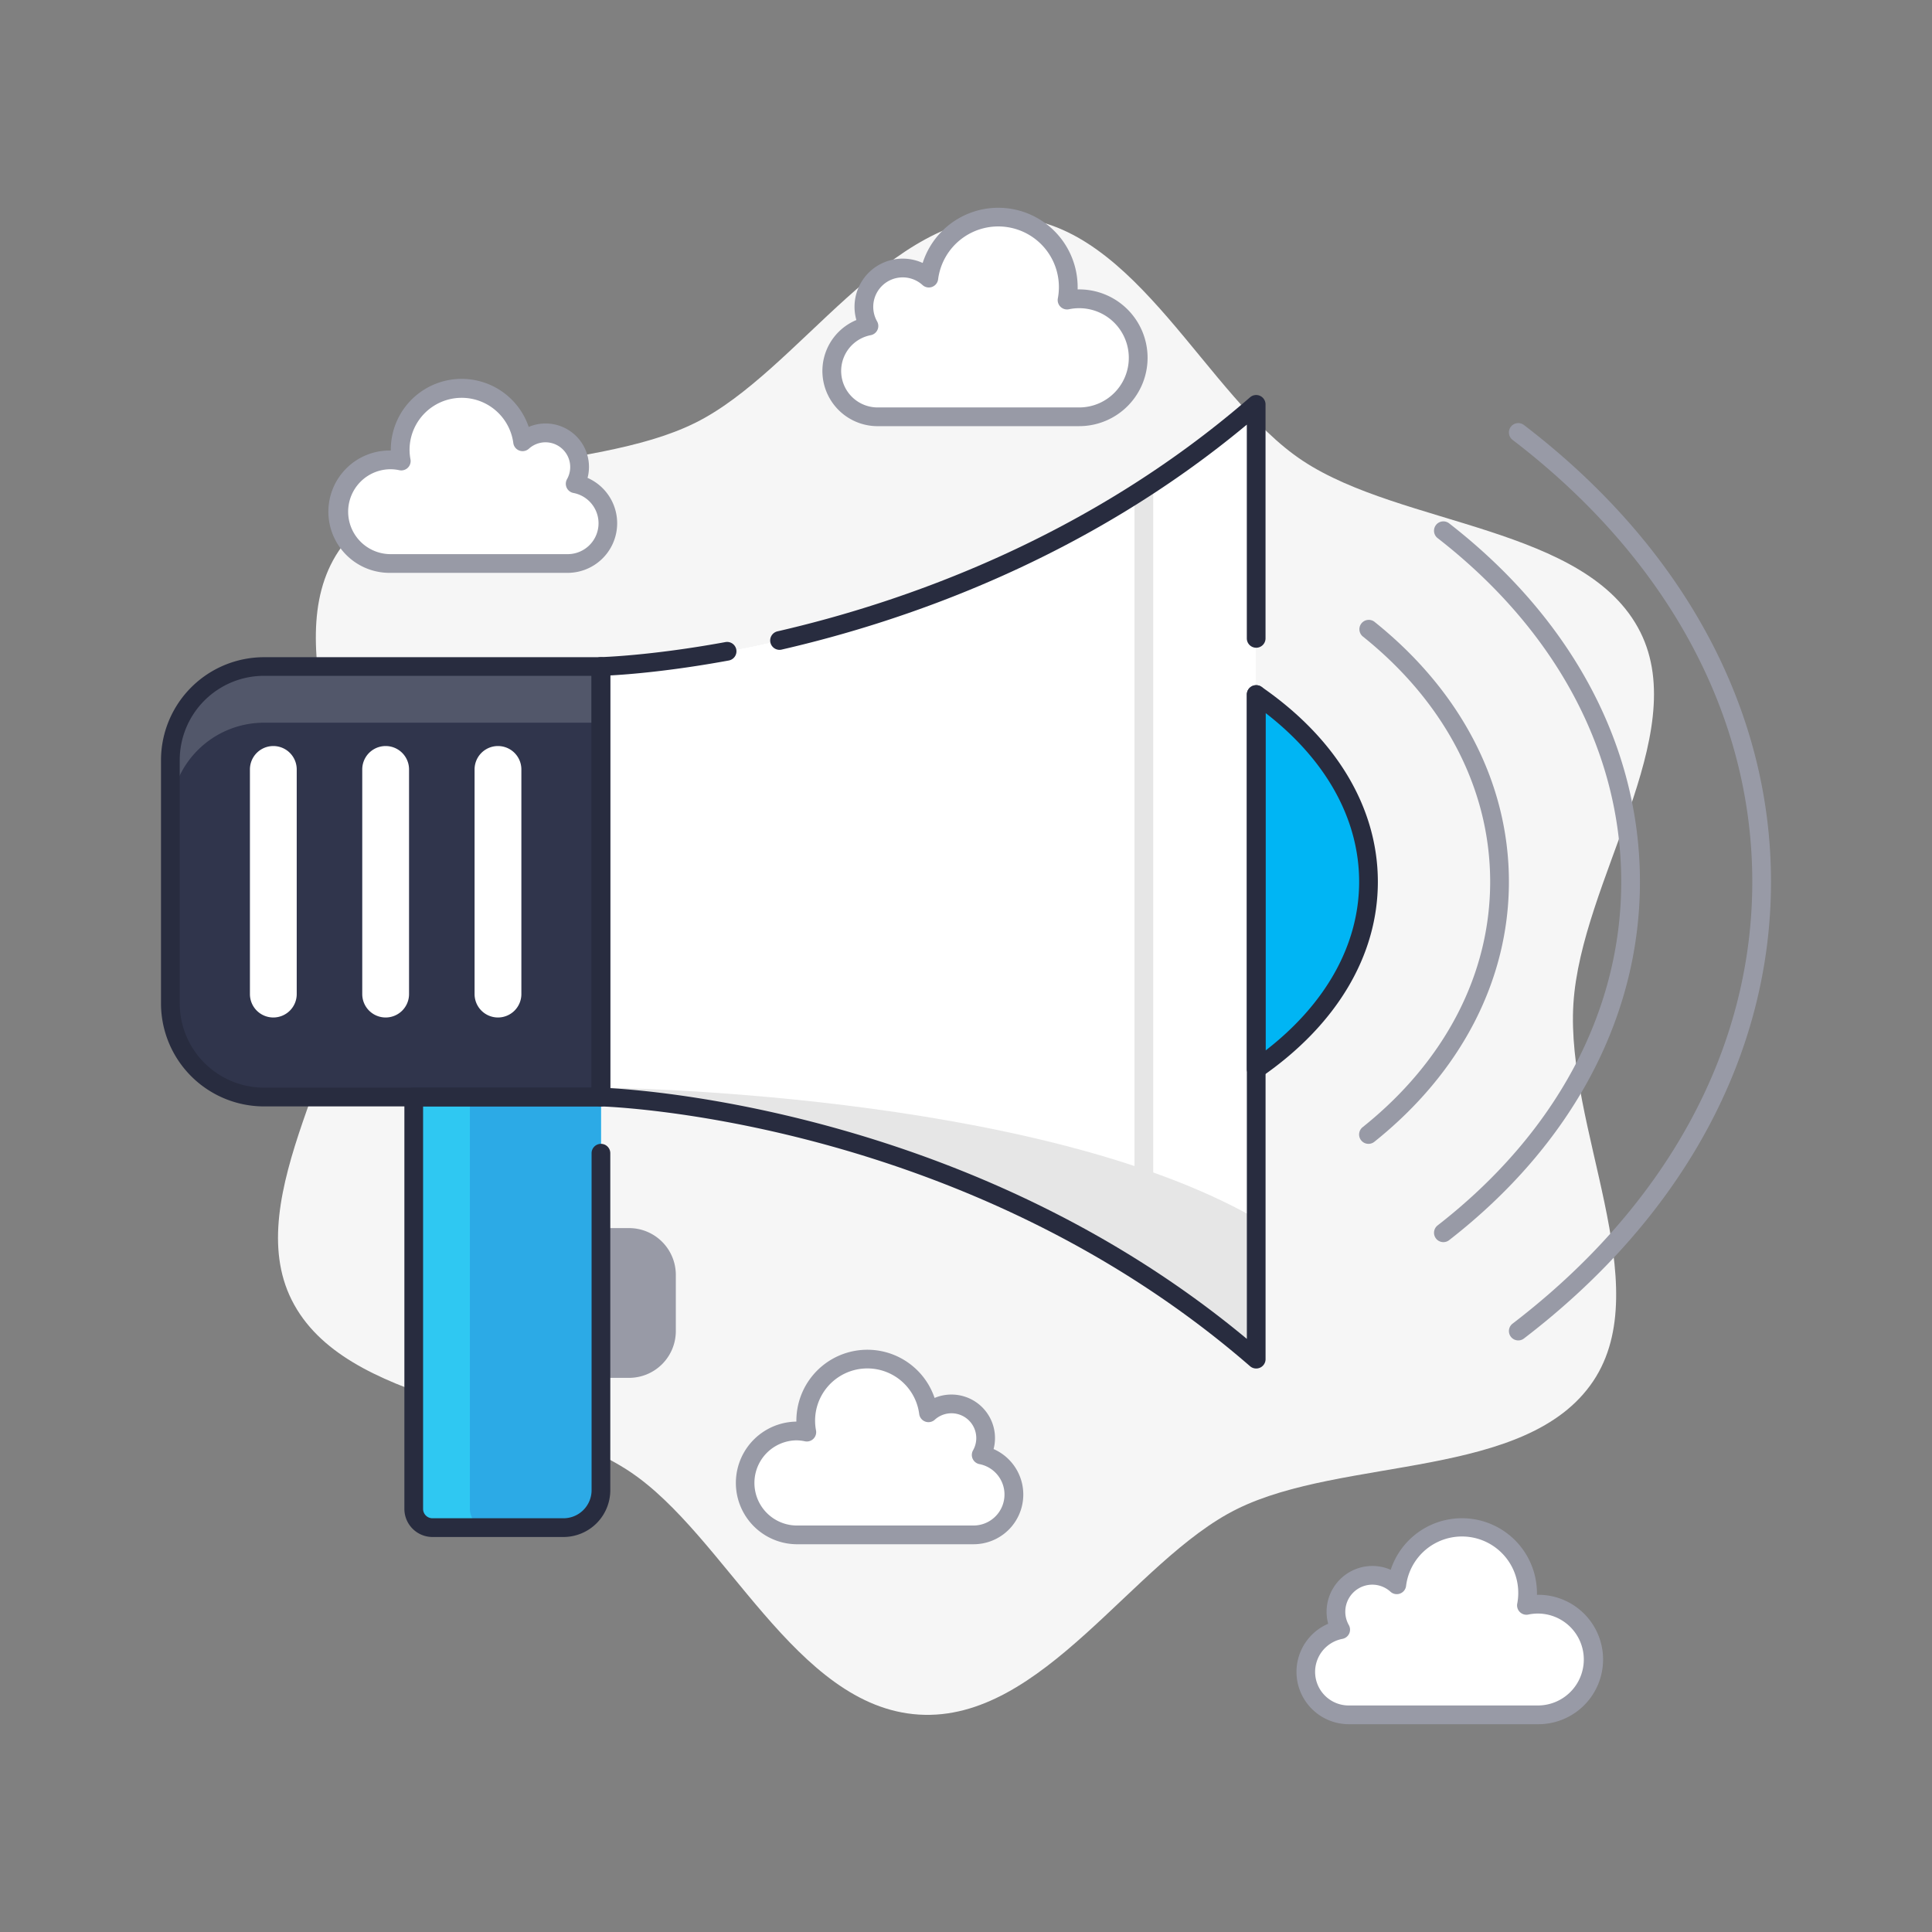 <svg id="edb9376b-d13d-4e34-a1f4-a878cb17f6f6" data-name="Capa 1" xmlns="http://www.w3.org/2000/svg" viewBox="0 0 1080 1080"><rect x="0" y="0" width="1080" height="1080" fill="#808080" stroke="none"/><defs><style>.f4b9d40d-9d16-4028-8cac-48cc94bd1a1b{fill:#f6f6f6;}.f8592651-045c-46d0-b6b3-656310640c4e{fill:#2fc8f2;}.e7b52621-ebcc-43c0-8a53-ed22aa3b6c24{fill:#2caae6;}.bc347818-7311-46ae-839d-a245c7c5e172{fill:#989aa6;}.fbb90500-ccdc-47c5-b26f-4bf8931fef7d{fill:#e6e6e6;}.fe55b513-d339-4681-9efd-71a25e0c4670{fill:#fff;}.bb204ae0-0368-43c8-9985-3c5b81e7a602{fill:#52576a;}.f4c10884-ab51-4732-84b8-0740850d8e05{fill:#30354c;}.a06b6b6d-2550-4d5d-8997-24a087dffed4{fill:#00b5f4;}.bf016073-c5d8-400b-9a99-e0dcb372a707{fill:#282c3f;}</style></defs><title>ICONOS S2R</title><path class="f4b9d40d-9d16-4028-8cac-48cc94bd1a1b" d="M566.31,121.54c69.18,4.32,108,100.35,161.88,136,55.55,36.81,159,36.33,188.78,95.83,28.83,57.68-33.09,138.85-37.43,207.78S926.48,718.34,890.66,772c-37,55.33-139.59,42-199.31,71.62-57.9,28.71-108.47,119.16-177.66,114.85s-108-100.35-161.88-136c-55.55-36.81-159-36.33-188.78-95.83-28.83-57.68,33.09-138.85,37.43-207.78S153.52,361.66,189.34,308c37-55.34,139.58-42,199.31-71.63C446.55,207.68,497.12,117.23,566.31,121.54Z"/><path class="f8592651-045c-46d0-b6b3-656310640c4e" d="M231.28,613.26H335.93a0,0,0,0,1,0,0V833A20.93,20.93,0,0,1,315,854H241.74a10.47,10.47,0,0,1-10.47-10.47V613.26A0,0,0,0,1,231.28,613.26Z"/><path class="e7b52621-ebcc-43c0-8a53-ed22aa3b6c24" d="M262.67,613.26h73.26a0,0,0,0,1,0,0V833A20.93,20.93,0,0,1,315,854H273.14a10.47,10.47,0,0,1-10.47-10.47V613.26A0,0,0,0,1,262.67,613.26Z"/><path class="bc347818-7311-46ae-839d-a245c7c5e172" d="M335.93,686.51h15.7a26.16,26.16,0,0,1,26.16,26.16v31.4a26.16,26.16,0,0,1-26.16,26.16h-15.7a0,0,0,0,1,0,0V686.51A0,0,0,0,1,335.93,686.51Z"/><path class="fbb90500-ccdc-47c5-b26f-4bf8931fef7d" d="M702.21,759.77C538.56,617.65,335.93,613.26,335.93,613.26V372.56s202.63-4.39,366.28-146.51Z"/><path class="fe55b513-d339-4681-9efd-71a25e0c4670" d="M702.21,681.28C577.56,609.8,335.93,608,335.93,608V372.56s202.63-4.39,366.28-146.51Z"/><path class="bb204ae0-0368-43c8-9985-3c5b81e7a602" d="M147.56,372.56H335.93a0,0,0,0,1,0,0v240.7a0,0,0,0,1,0,0H147.56a52.33,52.33,0,0,1-52.33-52.33v-136A52.33,52.33,0,0,1,147.56,372.56Z"/><path class="f4c10884-ab51-4732-84b8-0740850d8e05" d="M147.56,404H335.93a0,0,0,0,1,0,0v209.3a0,0,0,0,1,0,0H147.56a52.33,52.33,0,0,1-52.33-52.33V456.28A52.33,52.33,0,0,1,147.56,404Z"/><path class="a06b6b6d-2550-4d5d-8997-24a087dffed4" d="M702.21,388.26v209.3C785.93,539.71,785.93,446.1,702.21,388.26Z"/><path class="bf016073-c5d8-400b-9a99-e0dcb372a707" d="M315,859.19H241.74a15.72,15.72,0,0,1-15.69-15.7V613.26a5.24,5.24,0,0,1,5.23-5.24H335.93a5.24,5.24,0,0,1,0,10.47H236.51v225a5.24,5.24,0,0,0,5.23,5.23H315A15.71,15.71,0,0,0,330.7,833V644.65a5.23,5.23,0,0,1,10.46,0V833A26.19,26.19,0,0,1,315,859.19Z"/><rect class="fbb90500-ccdc-47c5-b26f-4bf8931fef7d" x="634.19" y="273.19" width="10.47" height="439.43"/><path class="bf016073-c5d8-400b-9a99-e0dcb372a707" d="M702.21,765a5.23,5.23,0,0,1-3.43-1.28c-160.36-139.27-360.95-145.19-363-145.23a5.24,5.24,0,0,1-5.12-5.23V372.56a5.22,5.22,0,0,1,5.12-5.23c.27,0,27.71-.7,69.73-8.4a5.23,5.23,0,0,1,1.89,10.29c-32.71,6-56.37,7.82-66.28,8.35v230.7C373.28,610.16,549.87,626,697,748.45V388.26a5.23,5.23,0,1,1,10.46,0V759.77a5.22,5.22,0,0,1-3.06,4.76A5.33,5.33,0,0,1,702.21,765Z"/><path class="bf016073-c5d8-400b-9a99-e0dcb372a707" d="M435.74,363.27a5.24,5.24,0,0,1-1.16-10.34c70.45-16.2,173.48-52.05,264.2-130.83a5.23,5.23,0,0,1,8.66,4V356.86a5.23,5.23,0,0,1-10.46,0V237.37C606.8,312.45,506.31,347.18,436.92,363.13A5.35,5.35,0,0,1,435.74,363.27Z"/><path class="bf016073-c5d8-400b-9a99-e0dcb372a707" d="M335.93,618.49H147.56A57.62,57.62,0,0,1,90,560.93v-136a57.62,57.62,0,0,1,57.56-57.55H335.93a5.23,5.23,0,0,1,5.23,5.23v240.7A5.23,5.23,0,0,1,335.93,618.49ZM147.56,377.79a47.14,47.14,0,0,0-47.09,47.09v136A47.14,47.14,0,0,0,147.56,608H330.7V377.79Z"/><path class="fe55b513-d339-4681-9efd-71a25e0c4670" d="M215.58,568.78A13.08,13.08,0,0,1,202.5,555.7V430.12a13.08,13.08,0,1,1,26.16,0V555.7A13.08,13.08,0,0,1,215.58,568.78Z"/><path class="fe55b513-d339-4681-9efd-71a25e0c4670" d="M278.37,568.78a13.08,13.08,0,0,1-13.08-13.08V430.12a13.08,13.08,0,1,1,26.16,0V555.7A13.08,13.08,0,0,1,278.37,568.78Z"/><path class="fe55b513-d339-4681-9efd-71a25e0c4670" d="M152.79,568.78a13.08,13.08,0,0,1-13.08-13.08V430.12a13.08,13.08,0,1,1,26.16,0V555.7A13.08,13.08,0,0,1,152.79,568.78Z"/><path class="bf016073-c5d8-400b-9a99-e0dcb372a707" d="M702.21,602.79a5.23,5.23,0,0,1-5.23-5.23V388.26a5.23,5.23,0,0,1,8.2-4.31c42,29,65.05,67.68,65.05,109s-23.1,80-65.05,109A5.19,5.19,0,0,1,702.21,602.79Zm5.23-204.23v188.7c33.83-26.15,52.33-59.35,52.33-94.35S741.27,424.7,707.44,398.56Z"/><path class="bc347818-7311-46ae-839d-a245c7c5e172" d="M765,639.42a5.23,5.23,0,0,1-3.28-9.32c46-36.76,71.29-85.48,71.29-137.19S807.7,392.47,761.73,355.72a5.24,5.24,0,0,1,6.54-8.18c48.5,38.78,75.22,90.41,75.22,145.37s-26.72,106.58-75.22,145.36A5.23,5.23,0,0,1,765,639.42Z"/><path class="bc347818-7311-46ae-839d-a245c7c5e172" d="M806.87,694.36a5.23,5.23,0,0,1-3.22-9.36c66.18-51.45,102.63-119.66,102.63-192.09S869.83,352.26,803.65,300.82a5.23,5.23,0,0,1,6.42-8.27C878.86,346,916.74,417.18,916.74,492.91S878.86,639.79,810.07,693.26A5.22,5.22,0,0,1,806.87,694.36Z"/><path class="bc347818-7311-46ae-839d-a245c7c5e172" d="M848.73,749.3a5.23,5.23,0,0,1-3.19-9.38c86.41-66.13,134-153.86,134-247S932,312,845.54,245.9a5.23,5.23,0,0,1,6.36-8.31C941,305.74,990,396.42,990,492.91S941,680.07,851.9,748.22A5.19,5.19,0,0,1,848.73,749.3Z"/><path class="fe55b513-d339-4681-9efd-71a25e0c4670" d="M485.74,182.23a21.7,21.7,0,0,1,33.49-26.75,39.13,39.13,0,1,1,77.25,12.27,32.23,32.23,0,0,1,6.78-.73,33,33,0,1,1,0,66H490.6a25.61,25.61,0,0,1-4.86-50.76Z"/><path class="bc347818-7311-46ae-839d-a245c7c5e172" d="M603.26,238.23H490.6a30.85,30.85,0,0,1-11.88-59.33A26.93,26.93,0,0,1,515.78,147a44.37,44.37,0,0,1,86.63,13.54c0,.42,0,.83,0,1.25a38.22,38.22,0,1,1,.87,76.43Zm-98.62-83.17a16.46,16.46,0,0,0-14.34,24.59,5.23,5.23,0,0,1-3.57,7.72,20.38,20.38,0,0,0,3.87,40.39H603.26a27.74,27.74,0,1,0-5.68-54.89,5.24,5.24,0,0,1-6.24-6.08,33.9,33.9,0,1,0-66.93-10.64,5.23,5.23,0,0,1-8.7,3.2A16.43,16.43,0,0,0,504.64,155.06Z"/><path class="fe55b513-d339-4681-9efd-71a25e0c4670" d="M749.45,911a20.35,20.35,0,0,1,31.4-25.09,36.69,36.69,0,1,1,72.44,11.51,30.23,30.23,0,0,1,6.36-.68,30.93,30.93,0,1,1,0,61.86H754a24,24,0,0,1-4.55-47.6Z"/><path class="bc347818-7311-46ae-839d-a245c7c5e172" d="M859.65,963.84H754a29.26,29.26,0,0,1-11.53-56.15,25.28,25.28,0,0,1-.9-6.7,25.63,25.63,0,0,1,25.6-25.61,25.37,25.37,0,0,1,10.24,2.15,41.93,41.93,0,0,1,81.76,13.14c0,.28,0,.56,0,.84a36.17,36.17,0,1,1,.49,72.33Zm-92.48-78A15.12,15.12,0,0,0,754,908.42a5.23,5.23,0,0,1-3.57,7.72A18.78,18.78,0,0,0,754,953.37H859.65a25.69,25.69,0,1,0-5.27-50.83,5.24,5.24,0,0,1-6.24-6.08,31,31,0,0,0,.57-5.79A31.47,31.47,0,0,0,786,886.59a5.24,5.24,0,0,1-8.71,3.2A15.09,15.09,0,0,0,767.17,885.84Z"/><path class="fe55b513-d339-4681-9efd-71a25e0c4670" d="M548.5,813.32A19.1,19.1,0,0,0,519,789.77a34.45,34.45,0,0,0-68.61,4.46,34,34,0,0,0,.61,6.34,28.66,28.66,0,0,0-6-.64,29,29,0,1,0,0,58.07h99.17a22.54,22.54,0,0,0,4.28-44.68Z"/><path class="bc347818-7311-46ae-839d-a245c7c5e172" d="M544.22,863.24H445.05a34.28,34.28,0,0,1,0-68.55h.13v-.46a39.68,39.68,0,0,1,77.26-12.77,24.34,24.34,0,0,1,33.77,22.45,24.68,24.68,0,0,1-.78,6.12,27.78,27.78,0,0,1-11.21,53.21Zm-99.17-58.08a23.81,23.81,0,0,0,0,47.61h99.17a17.32,17.32,0,0,0,3.29-34.32,5.23,5.23,0,0,1-3.57-7.71,13.87,13.87,0,0,0-21.4-17.1,5.23,5.23,0,0,1-8.7-3.2,29.22,29.22,0,0,0-58.2,3.79,29,29,0,0,0,.52,5.38,5.23,5.23,0,0,1-6.23,6.08A23.73,23.73,0,0,0,445.05,805.16Z"/><path class="fe55b513-d339-4681-9efd-71a25e0c4670" d="M321.53,270.43a19.05,19.05,0,0,0-29.4-23.49,34.36,34.36,0,0,0-68.44,4.45,34.74,34.74,0,0,0,.61,6.33,28.47,28.47,0,0,0-6-.65,29,29,0,1,0,0,57.93h98.91a22.49,22.49,0,0,0,4.27-44.57Z"/><path class="bc347818-7311-46ae-839d-a245c7c5e172" d="M317.26,320.23H218.35a34.2,34.2,0,1,1,0-68.39h.11v-.45a39.6,39.6,0,0,1,77.09-12.75,24.26,24.26,0,0,1,32.9,28.5,27.72,27.72,0,0,1-11.19,53.09Zm-98.91-57.92a23.73,23.73,0,1,0,0,47.46h98.91a17.25,17.25,0,0,0,3.28-34.2,5.23,5.23,0,0,1-3.56-7.73,13.82,13.82,0,0,0-21.34-17,5.23,5.23,0,0,1-8.7-3.21,29.13,29.13,0,0,0-58,3.78,28.83,28.83,0,0,0,.52,5.36,5.23,5.23,0,0,1-6.23,6.08A23.37,23.37,0,0,0,218.35,262.31Z"/></svg>